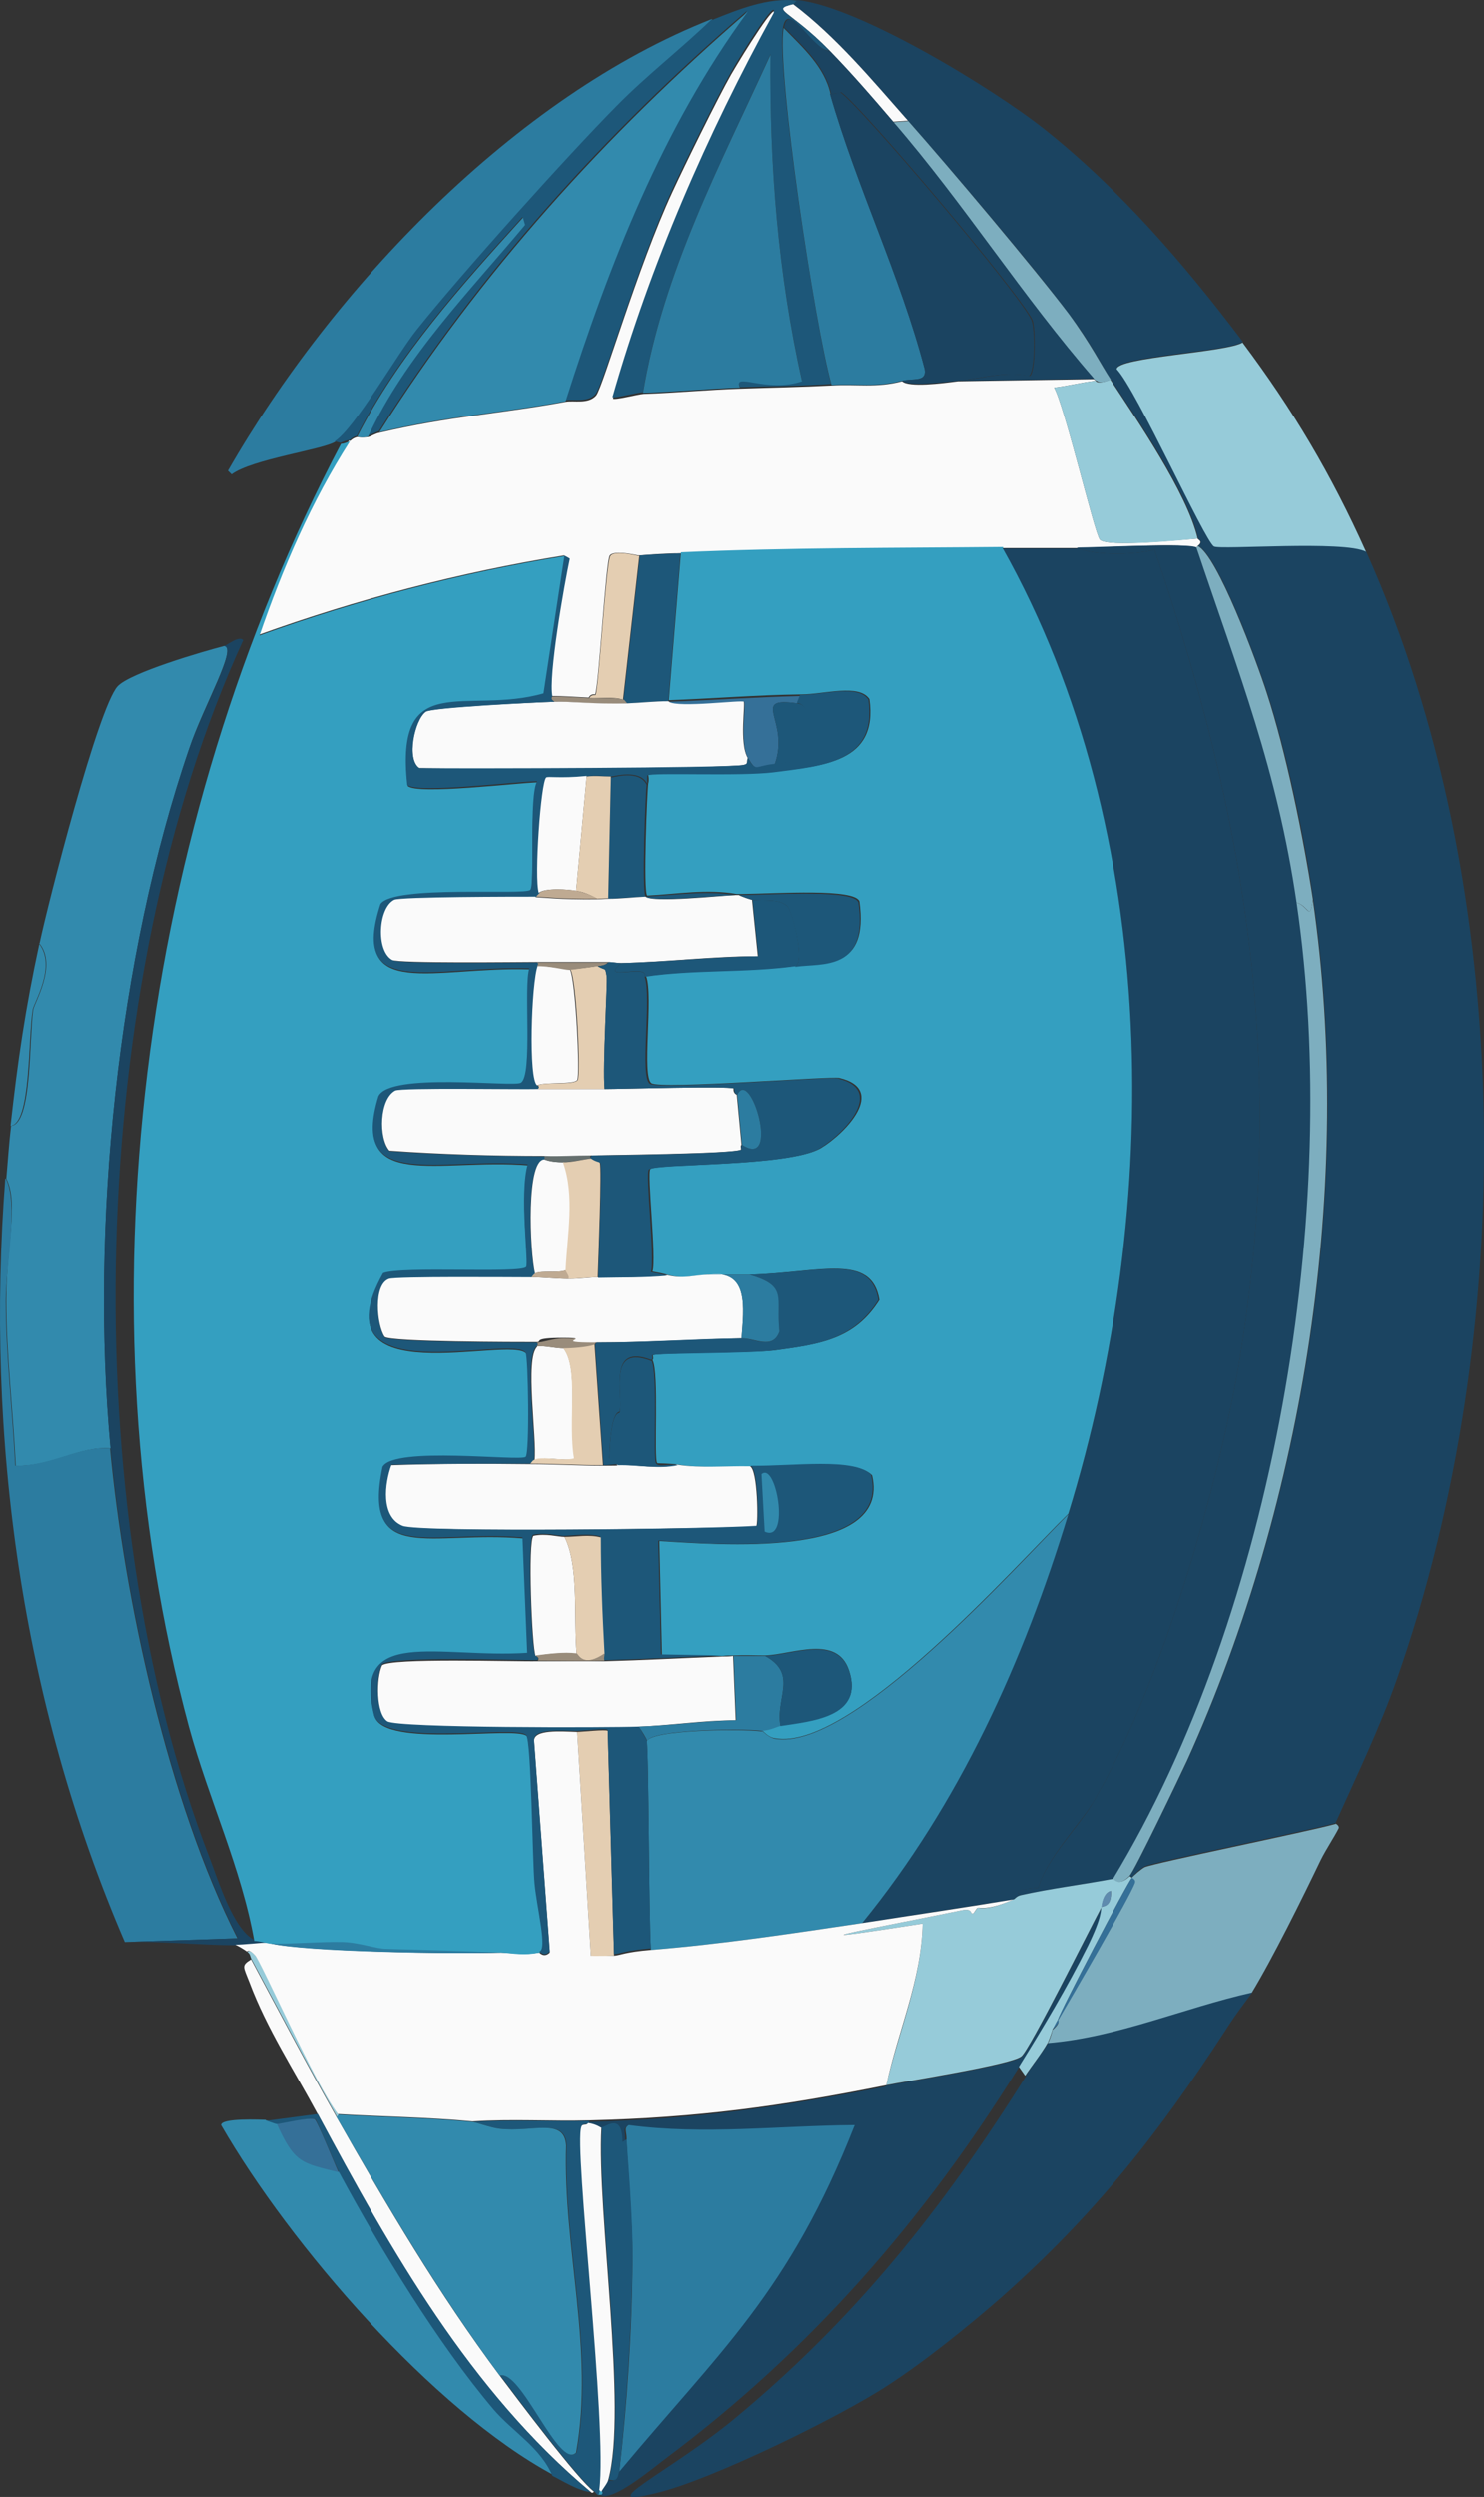<?xml version="1.0" encoding="UTF-8"?>
<svg id="Layer_1" data-name="Layer 1" xmlns="http://www.w3.org/2000/svg" version="1.1" viewBox="0 0 282 474.2">
  <rect x="0" y="0" width="282" height="474.2" fill="#333333" stroke="none"/>
  <defs>
    <style>
      .cls-1 {
        fill: #656f6e;
      }

      .cls-1, .cls-2, .cls-3, .cls-4, .cls-5, .cls-6, .cls-7, .cls-8, .cls-9, .cls-10, .cls-11, .cls-12, .cls-13, .cls-14 {
        stroke-width: 0px;
      }

      .cls-2 {
        fill: #e4ceb2;
      }

      .cls-3 {
        fill: #998c7b;
      }

      .cls-4 {
        fill: #2c7ca0;
      }

      .cls-5 {
        fill: #357098;
      }

      .cls-6 {
        fill: #328aad;
      }

      .cls-7 {
        fill: #5f8bae;
      }

      .cls-8 {
        fill: #fafafa;
      }

      .cls-9 {
        fill: #1d5779;
      }

      .cls-10 {
        fill: #7daebf;
      }

      .cls-11 {
        fill: #96cbd9;
      }

      .cls-12 {
        fill: #bfaa92;
      }

      .cls-13 {
        fill: #1b4461;
      }

      .cls-14 {
        fill: #349fc0;
      }
    </style>
  </defs>
  <path class="cls-13" d="M151.4,0c11.8,1.2,37.4,16.9,46.9,24.4,14.5,11.5,26.8,25.8,37.9,40.5-2.8,1.9-23.8,2.7-24,5.1,3.7,3.8,16.9,32.7,18.5,33.7,1.3.7,24.8-1.2,28.9,1,28.7,63.9,28.9,148.5,5.9,214.1-3.3,9.4-7.6,18.3-11.7,27.4-5,1.4-34.5,7.4-36.2,8.2-.8.4-2,1.5-2.5,2.1l-.4-.3c.9-.9,9.7-19.2,11-22,22.4-49.5,31.7-109.5,23.9-163.4-1.7-11.9-5.1-28-8.8-39.3-1.9-5.8-9.4-26.1-13.1-27.8,1.1-.9,0-1.2,0-1.4-1.9-8.6-11.6-22.7-16.6-30.2-1.8-2.7-3.7-6.8-8-12.5-6.4-8.6-22.8-27.9-30.6-36.7-6.8-7.7-13.6-15.9-21.8-22.1.1,0,.4-.5.7-.7h0Z"/>
  <path class="cls-13" d="M194.9,394.2c1.3-2.1,3-4.2,4.3-6.3,13.2-1.1,25.8-6.7,38.8-9.6-.4.7-3,3.9-5.2,7.4-12.9,19.8-24.7,34.8-42.5,50.6-6.4,5.6-14.6,12.2-21.7,16.8-9.2,6-33.3,17.8-43.6,20.3-13.5,3.4,2.4-4,14.4-13.9,23.1-19.1,39.8-40.1,55.6-65.3h-.1Z"/>
  <path class="cls-13" d="M168.4,396.1c3.9-.8,23.9-3.9,25.7-5.5,1.7-1.5,12.8-23.8,15.2-28.3,0,.4.3,1.5-2.6,7.4-3.8,7.8-8.5,15.5-13.1,22.9-18.1,29.1-39.6,53.8-67.2,74.4-3,2.3-9.9,8-12.2,6.9.5-.4,0-.7,0-.7.3-.6,1.1-1.5,1.3-2.2,2,.7,1.7-1.2,2-1.5,19-22.8,32.1-33.9,44.6-65.7-14.3,0-28.6,1.8-42.9,0-.9.6-.3,1.1-.4,2.7l-.9.6c0-5.7-3.2-2.8-3.9-2.8s-1-.7-2.5-.9l.3-.4c20.3-.5,36.4-2.8,56.3-6.7l.3-.2Z"/>
  <path class="cls-11" d="M236.1,65c9.6,12.8,16.9,25.1,23.5,39.8-4.1-2.2-27.7-.3-28.9-1-1.7-.9-14.8-29.9-18.5-33.7,0-2.3,21.2-3.2,24-5.1h0Z"/>
  <path class="cls-8" d="M47.7,372.1c5.4,10.1,10.6,20,16.2,29.9,9.6,16.9,19.5,33.7,31.1,49.2,3.4,4.5,14.8,19.7,17.9,22-.4.5-.6,0-.7,0-23-19.2-37.9-45.7-51.9-71.8-4.4-8.2-9.6-16.1-12.9-24.9-1.2-3.1-1.6-3.2.3-4.4Z"/>
  <g>
    <path class="cls-6" d="M42.5,122.7c2.8,0-3.9,11.5-6.5,19.3-13.7,39.8-18.9,91.2-15,133.1-5.9-.5-11.2,3.5-18,3.3-.5-10.4-1.8-21-1.8-31.4s2.4-18.4,0-23.2c.3-3.4.5-6.6.9-10,4-.4,3.4-16.1,4.2-22,.2-1.4,4.6-8.4,1.2-12.6,1.7-8,11.1-44.6,14.8-48.8,2.3-2.6,16.4-6.7,20.3-7.7h-.1Z"/>
    <path class="cls-4" d="M1.1,223.8c2.5,4.8,0,16.4,0,23.2,0,10.4,1.3,21,1.8,31.4,6.8.1,12.1-3.8,18-3.3,2.7,28.7,11.1,67.2,24.2,93l-21.4.7C4.1,323.3-2.8,273.1,1,223.8h.1Z"/>
    <path class="cls-13" d="M48.2,368.5c.1,0,.8,0,2.9.5-1.6,0-4.6.4-6.4.4-6.9,0-14-.8-20.9-.6l21.4-.7c-13.1-25.8-21.5-64.3-24.2-93-3.9-41.9,1.3-93.3,15-133.1,2.7-7.8,9.3-19.2,6.5-19.3.5,0,2.9-2.1,3.7-1.1-30,65.4-32.2,164.5-6.4,231.2,1.7,4.4,4.5,13.6,8.5,15.6h-.1Z"/>
    <path class="cls-6" d="M7.4,179.2c3.4,4.3-1,11.2-1.2,12.6-.9,5.9-.3,21.6-4.2,22,1.4-12.6,2.8-22.2,5.5-34.7h0Z"/>
  </g>
  <path class="cls-14" d="M114.3,473.1s.5.3,0,.7h-.7c.2-.3.3-.7.3-1l.4.3Z"/>
  <path class="cls-10" d="M249.5,170.9c7.8,53.8-1.5,113.9-23.9,163.4-1.3,2.8-10.1,21.2-11,22-2.2,2.2-3,.5-3.2.5,30.7-50.7,43.5-127,34.9-185.4,2.3.5,2.6,3.8,3.2-.5Z"/>
  <g>
    <path class="cls-8" d="M66.5,83.8s.5-.6,1.4-.8c.1,0,.7.2,2.1,0,.7-.2,1.4-.7,2.1-.8,13.1-3.1,23.5-3.7,35.4-5.9,1.6-.3,4.3.5,5.8-1.2,1.3-1.6,7.9-24.5,14.5-38.7,2.4-5.2,8.5-17.6,11.1-22.2,2.5-4.3,9-14.7,8.2-11.4-12.6,23.1-23.3,47.7-30.6,72.9.4.3,4.6-.8,5.8-.9,6.1-.2,12.2-.8,18.4-1,5.8-.2,11.5-.3,17.3-.6,4.8-.3,8.4.5,13.4-.8,1.3,1.2,7.6.4,10.6,0l25.8-.4.4.3c-2.6.3-5.3,1-7.9,1.3,2,3.5,7.7,27.8,8.7,28.9,1.4,1.5,15.7,0,18.6-.2,0,.2,1.2.5,0,1.4l-.3.4c-1-1.1-19.3,0-22.7,0h-14.2c-20.4,0-40.8,0-61.2,1-2.6,0-5.1.2-7.8.4-.3,0-4.6-1.1-5.5,0-.8,1.1-2.1,25.2-2.8,26.4,0,0-.8-.2-1.2.6-2.4-.1-4.7-.3-7.1-.3-.8-3.9,2.2-21,3.3-26.2l-.9-.5c-19.8,3.2-39.2,8.3-58.1,15.1,4.5-12.8,9.9-25.5,17.2-36.9h.2Z"/>
    <path class="cls-11" d="M208.2,72.3c0,0,.2.8,2.8-.2,5,7.6,14.6,21.6,16.6,30.2-2.9.3-17.1,1.7-18.6.2-1-1.1-6.7-25.4-8.7-28.9,2.6-.3,5.3-1,7.9-1.3h0Z"/>
  </g>
  <path class="cls-10" d="M249.5,170.9c-.6,4.3-.8,1-3.2.5-3.7-25.3-11-43.5-19-67.3l.3-.4c3.7,1.7,11.2,21.9,13.1,27.8,3.7,11.3,7,27.5,8.8,39.3h0Z"/>
  <path class="cls-10" d="M172.5,22.9c7.8,8.8,24.1,28.1,30.6,36.7,4.2,5.7,6.2,9.8,8,12.5-2.6,1-2.7,0-2.8.2l-.4-.3c-13.6-15.6-24.7-33.2-38.2-48.8l2.8-.2h0Z"/>
  <path class="cls-8" d="M150.7.8c8.2,6.2,15,14.4,21.8,22.1l-2.8.2c-3.9-4.5-7.9-9.2-12.1-13.5-7.5-7.7-11.4-7.8-6.9-8.8Z"/>
  <path class="cls-13" d="M204.7,104c2.5,1.5,10.9,1.5,14.7.4,17.5,51.4,25.1,98.1,16.4,152.4-4,25.1-15.3,63.8-28.1,85.5-2.5,4.1-8.9,10.7-10.4,16.2-2.8.2-4.9.6-3.3,1.4-.9.2-1.2.7-1.4.8-9.6,1.5-19.2,3-28.8,4.5,18.5-22.8,30.6-49.8,39.2-77.6,17.9-58.2,17.9-129.3-12.5-183.4h14.2v-.2Z"/>
  <path class="cls-6" d="M144.8,328.7c.1,0,1.1,1.2,2.4,1.5,14.5,2.6,45.9-32.8,55.8-42.6-8.5,27.9-20.7,54.9-39.2,77.6-13.4,2-26.6,4-40.1,5.1-.4-6-.4-37.7-.8-39.6.8-2.2,17.6-2.4,21.8-1.9h.1Z"/>
  <g>
    <path class="cls-9" d="M112.1,402.8l-.3.4c-.3.4-1,0-1.2.6-1.6,3.8,4.9,57,3.4,69,0,.3-.1.8-.3,1.1-.3-.2-.5-.5-.7-.7-3.1-2.3-14.5-17.5-17.9-22,4-1.4,11.1,17.8,14.5,14.6,3.5-19.5-2.5-38.8-1.9-58.3-.2-5.4-6.3-2.5-12.6-3.2-1.9-.2-4.8-1.3-5.2-1.3,7.4-.5,14.9,0,22.3-.2h-.1Z"/>
    <path class="cls-6" d="M89.8,403c.5,0,3.4,1.1,5.2,1.3,6.3.7,12.3-2.2,12.6,3.2-.6,19.6,5.4,38.8,1.9,58.3-3.3,3.3-10.5-16-14.5-14.6-11.6-15.6-21.5-32.4-31.1-49.2l.3-.4c8.5.5,17.1.6,25.6,1.4h0Z"/>
  </g>
  <path class="cls-2" d="M116.7,371.4c-.6,0-4.3.2-4.4,0l-2.6-42.5c.8,0,5.5-.5,5.8-.2l1.2,42.6h0Z"/>
  <path class="cls-4" d="M117.7,469.4c1.5-13,2.4-26.5,2.5-39.6.1-8-1.2-22.1-1.1-23.5,0-1.6-.6-2.1.4-2.7,14.3,1.9,28.5.1,42.9,0-12.5,31.8-25.6,42.9-44.6,65.7h0Z"/>
  <path class="cls-9" d="M119.1,406.3c0,1.4,1.3,15.5,1.1,23.5-.2,13.2-1.1,26.6-2.5,39.6-.3.3,0,2.2-2,1.5,3.7-13.4-2.2-51-1.3-66.9.7,0,3.9-2.9,3.9,2.8l.9-.6h0Z"/>
  <path class="cls-8" d="M111.8,403.2c1.5.2,2.4.9,2.5.9-.9,15.9,5,53.5,1.3,66.9-.2.7-1,1.6-1.3,2.2l-.4-.3c1.6-12.1-4.9-65.2-3.4-69,.2-.6.9-.2,1.2-.6h0Z"/>
  <g>
    <path class="cls-4" d="M135.3,3.8c-5.9,5.6-12.3,10.6-18,16.4-9.3,9.5-29.6,32.1-38,42.5-3.7,4.7-11.9,18.8-15.6,21.2-2.3,1.5-15.8,3.3-19.7,6.2l-.7-.7C63.1,54.9,97.8,18.3,135.3,3.6v.2Z"/>
    <g>
      <path class="cls-9" d="M135.3,3.8c5-2,10.6-4.3,16.1-3.7-.3.3-.6.7-.7.7-4.5,1.1-.6,1.1,6.9,8.8-3.1.2-7.8-9.7-8.8-4.5-1.4,7.9,6,56.5,9.1,67.8-5.8.4-11.5.4-17.3.6-1.4-3.1,5,1.1,11.8-1.2-4.6-20.5-6.2-41.1-6-62-9.5,20.9-20.4,41.4-24.2,64.2-1.2,0-5.4,1.2-5.8.9,7.2-25.2,17.9-49.8,30.6-72.9.8-3.3-5.8,7.1-8.2,11.4-2.6,4.6-8.7,17-11.1,22.2-6.5,14.2-13.1,37.1-14.5,38.7-1.4,1.7-4.2.9-5.8,1.2,8.3-26,18.3-51.9,34.6-74-27,23.2-51,49.8-70,79.9-.7.2-1.4.7-2.1.8,7.1-15.2,19.2-27.4,29.8-40.1l-.4-1.4c-11.6,12.8-23.7,26.2-31.5,41.6-.9.2-1.3.8-1.4.8-.6,0-1.2.3-1.7.5,0,0-.9-.2-1.1-.3,3.8-2.4,11.9-16.6,15.6-21.2,8.3-10.4,28.6-33,38-42.5,5.7-5.8,12.2-10.8,18-16.4h0Z"/>
      <path class="cls-6" d="M107.5,76.2c-11.9,2.2-22.4,2.8-35.4,5.9C91.1,52,115.2,25.4,142.1,2.2c-16.3,22.2-26.3,48-34.6,74h0Z"/>
      <path class="cls-6" d="M70,82.9c-1.5.4-2,0-2.1,0,7.8-15.4,19.9-28.8,31.5-41.6l.4,1.4c-10.6,12.7-22.7,24.9-29.8,40.1h0Z"/>
    </g>
  </g>
  <path class="cls-13" d="M227.4,104.1c8,23.8,15.3,42,19,67.3,8.6,58.4-4.2,134.7-34.9,185.4-5.8,1.1-11.7,1.8-17.5,3.1-1.6-.9.5-1.2,3.3-1.4,1.5-5.5,8-12,10.4-16.2,12.8-21.7,24.1-60.4,28.1-85.5,8.7-54.3,1.1-101.1-16.4-152.4-3.8,1.1-12.2,1.1-14.7-.4,3.4,0,21.6-.9,22.7,0Z"/>
  <g>
    <path class="cls-11" d="M192.6,360.7c.2,0,.5-.6,1.4-.8,5.8-1.3,11.7-2,17.5-3.1.2,0,1,1.6,3.2-.5l.4.3c-1,1.2-13.5,25.1-14.1,27-.3.6-.7,1.3-1,1.8,0,.1-.6,1.9-.9,2.5-1.2,2.1-2.9,4.2-4.3,6.3l-1.2-1.7c4.6-7.4,9.2-15.1,13.1-22.9,2.9-5.9,2.4-7,2.6-7.4,0-.3,2,.2,1.8-3.1-1.6.4-1.7,3-1.8,3.1-2.4,4.5-13.5,26.8-15.2,28.3-1.8,1.6-21.8,4.7-25.7,5.5,2.3-10.2,6.7-20,6.9-30.7-32,5-4.7,0,7.3-2.5,2.3-.5,1.7.7,2.2.6.3,0,.7-1,1-1.1.4,0,1.9.6,6.8-1.6h0Z"/>
    <path class="cls-11" d="M64.3,401.6l-.3.4c-5.6-9.9-10.8-19.8-16.2-29.9-.3-.5-.2-1-.8-1.4,0,0,.4-.7,1.6.8,1.3,1.6,11.4,24.5,15.7,30.1h0Z"/>
    <g>
      <path class="cls-8" d="M51.1,369c6.4,1.6,35.2,2.1,44,1.8,2.9.1,4.3.5,7.4,0,0,0,.9,1.1,2,0l-3-40.2c0-2.2,5-1.8,8.2-1.7l2.6,42.5c.2.1,3.8,0,4.4,0,1.3-.1,2.1-.7,7-1.1,13.5-1.1,26.7-3.1,40.1-5.1,9.6-1.5,19.2-2.9,28.8-4.5-4.9,2.2-6.5,1.5-6.8,1.6-.3,0-.7,1.1-1,1.1-.5.1.1-1.1-2.2-.6-12,2.5-39.3,7.5-7.3,2.5-.2,10.7-4.7,20.4-6.9,30.7-19.9,4-35.9,6.2-56.3,6.7-7.4.2-14.9-.3-22.3.2-8.5-.8-17.1-.9-25.6-1.4-4.3-5.6-14.4-28.5-15.7-30.1-1.3-1.5-1.6-.7-1.6-.8-.7-.5-1.4-.9-2.2-1.3,1.8,0,4.7-.4,6.4-.4h0Z"/>
      <path class="cls-4" d="M95.1,370.8c-8.8.3-37.6-.1-44-1.8,4.4,0,9.6-.4,14-.3,3.1,0,6.3,1.2,8.2,1.3,7.3.2,14.5.4,21.8.7h0Z"/>
    </g>
    <g>
      <path class="cls-10" d="M253.8,346.3s.8.4.6.9c-.8,1.6-2.4,4-3.4,6-3.5,7.3-9.1,18.6-13.1,25.2-12.9,2.9-25.5,8.5-38.8,9.6.4-.6.9-2.4.9-2.5,1.7-1.5.9-1.7,1-1.8,2.6-4.5,13.9-23.8,14.6-26.1,0-.4-.3-.6-.6-.9.5-.6,1.8-1.7,2.5-2.1,1.7-.8,31.2-6.8,36.2-8.2h.1Z"/>
      <path class="cls-5" d="M201,383.6c.6-1.9,13.1-25.8,14.1-27,.3.2.7.4.6.9-.8,2.4-12,21.7-14.6,26.1h0Z"/>
      <path class="cls-5" d="M201,383.6s.7.3-1,1.8c.3-.5.6-1.2,1-1.8Z"/>
    </g>
    <path class="cls-7" d="M209.3,362.2c0-.2.2-2.7,1.8-3.1.2,3.3-1.7,2.8-1.8,3.1Z"/>
  </g>
  <g>
    <path class="cls-6" d="M50.5,402.7c.6,0,1.5.6,2.2.6,3.4,7.5,4.7,7.4,11.9,9.2,7.8,14.5,18.7,32.5,29.3,44.9,3.7,4.3,8.8,7.3,11.2,12.6-22.8-12.3-49.9-43.5-63.1-66.4,0-1.4,7.6-1,8.6-1h-.1Z"/>
    <path class="cls-9" d="M60.4,401.5c14,26.1,28.9,52.5,51.9,71.8-2.5-.3-5.1-2-7.3-3.1-2.3-5.4-7.5-8.3-11.2-12.6-10.5-12.4-21.5-30.4-29.3-44.9-.8-1.4-4.2-9.9-4.6-10.2-.8-.5-6.6,1-7.2.9-.6,0-1.6-.6-2.2-.6l9.8-1.3h.1Z"/>
    <path class="cls-5" d="M64.5,412.6c-7.2-1.8-8.5-1.7-11.9-9.2.6,0,6.4-1.4,7.2-.9.5.3,3.9,8.8,4.6,10.2h.1Z"/>
  </g>
  <g>
    <path class="cls-14" d="M66.5,83.8c-7.3,11.4-12.8,24.1-17.2,36.9,18.9-6.8,38.3-11.9,58.1-15.1l-4,26.3c-14.6,4.2-28.4-4.9-25.9,17.4,1.8,1.7,20.9-.6,24.7-.7-1.6,2.6-.6,19.8-1.3,20.6s-26-1-28.5,2.7c-6,18.4,10.2,11.6,28.3,12.2-1.1,3.4.7,20.2-1.6,21.7-1.4.9-25.1-2.1-27.1,2.6-5.5,18.1,11.4,11.5,28.4,12.9-1.7,5.5.2,18.7-.3,19.5-.8,1.3-23.9-.2-27.2,1.2-13.1,23.3,24.4,11.5,27.1,15.1.6.8.8,19.2,0,19.8-1.1.9-25-2.1-27.2,1.9-3.9,18.6,9.1,11.9,26.6,13.4l.9,21.9c-16.8,1.1-33.4-5.2-29.1,11.9,2,6.1,27,1.7,28.9,3.7,1,1,1.2,24.5,1.6,28.2.4,4.4,2.5,12.6.9,12.9-3.1.6-4.5.2-7.4,0-7.3-.3-14.5-.5-21.8-.7-1.9,0-5.1-1.2-8.2-1.3-4.4-.1-9.6.4-14,.3-2.1-.5-2.7-.5-2.9-.5-2.4-13.7-8.7-27-12.4-40.6-21.4-79.2-9.3-171.4,28.9-243.7.6,0,1.1-.3,1.7-.5h0Z"/>
    <path class="cls-14" d="M190.5,104.1c30.4,54.1,30.4,125.2,12.5,183.4-10,9.8-41.4,45.3-55.8,42.6-1.3-.2-2.2-1.4-2.4-1.5,1.7-.1,3-.8,3.5-.9,5.7-.9,16-1.6,13-10.5-2.3-6.8-10.7-3-15.9-2.8-2,0-3.9-.1-6,0-.7,0-1.4,0-2.1.1l-11.5-.2-.5-21.6c10.6.6,44.2,3.6,40.4-12.5-3.3-3.3-14.8-1.6-22.9-1.7-4.5,0-9.4.4-13.8-.3-2-.3-3.9-.2-4.1-.3-.7-.7.4-17.2-.9-19.6.3-.2,0-.9.1-.9,1-.5,18.6-.4,23-.9,8.6-1.2,15.2-2,20-9.6-1.5-9-11.3-5.2-24.5-4.8h-7.4c-3,0-4.9.9-8.1.1-1-.3-2-.5-3.1-.7.8-2.5-1.1-18.8-.4-19.5,1.2-1.1,26.4-.4,32.4-4,4.5-2.7,12.7-11.1,3.5-13.3-1.7-.4-33.9,2.2-35.7,1-1.9-1.3.4-16.5-1-20.3,9.5-1.4,19-.7,28.6-2,5-.7,13.7,1,11.9-12.2-.9-2.5-15.3-1.5-22.6-1.4h-.7c-5.7-1-11.3,0-17,.3-.8-.7,0-20.2.2-21.3.2-.7,0-1.6,0-1.6,1-.7,17.8.2,24-.6,9.1-1.2,19.7-1.7,18-13.8-2-3-8.6-.9-13-.9-8.4.1-16.7.8-25.1,1.1l2.3-28.1c20.4-.9,40.8-.8,61.2-1h0v.2Z"/>
  </g>
  <g>
    <path class="cls-4" d="M140.6,73.6c-6.1.2-12.2.8-18.4,1,3.8-22.9,14.7-43.4,24.2-64.2-.2,20.9,1.4,41.5,6,62-6.8,2.3-13.2-1.9-11.8,1.2Z"/>
    <path class="cls-4" d="M157.7,17.8c5.1,17.8,13.3,34.4,18,52.3.4,2.5-2.2,1.7-4.3,2.2-5,1.3-8.6.5-13.4.8-3.2-11.3-10.5-59.9-9.1-67.8,3.6,3.7,7.8,7.4,8.9,12.6h0Z"/>
    <path class="cls-13" d="M157.6,9.6c4.2,4.3,8.2,8.9,12.1,13.5,13.5,15.6,24.6,33.2,38.2,48.8l-25.8.4c4.6-.4,8.9-1.9,13.6-.9,1.1-.7,1.1-9.1.5-10.6-2-4.6-32.6-40.8-36.4-43.3,0,0-1,.4-1.9.3-1.1-5.2-5.2-8.9-8.9-12.6.9-5.3,5.6,4.7,8.8,4.5h-.2Z"/>
    <path class="cls-13" d="M182,72.3c-3,.3-9.4,1.1-10.6,0,2.1-.5,4.7.3,4.3-2.2-4.7-17.9-12.9-34.5-18-52.3.9.2,1.9-.3,1.9-.3,3.8,2.5,34.4,38.6,36.4,43.3.7,1.6.7,10-.5,10.6-4.7-1-9,.5-13.6.9h.1Z"/>
  </g>
  <path class="cls-9" d="M129.3,105.1l-2.3,28.1c-2.6,0-5.2.3-7.8.4-.3-.2-.6-.6-.7-.7l3.1-27.4c2.6-.2,5.1-.3,7.8-.4h-.1Z"/>
  <g>
    <path class="cls-2" d="M121.5,105.5l-3.1,27.4c-1.8-.6-4.4-.2-6.4-.3.4-.8,1.2-.5,1.2-.6.6-1.2,2-25.3,2.8-26.4.8-1.2,5.2,0,5.5,0h0Z"/>
    <path class="cls-3" d="M112.1,132.6c2,.1,4.6-.2,6.4.3.2,0,.4.4.7.7-5.9.3-10.8-.4-13.8-.3-1-.6-.4-1-.4-1,2.4,0,4.7.2,7.1.3Z"/>
  </g>
  <path class="cls-8" d="M100.8,278.1c4.6,0,9.2.3,13.8.3s1.9-.1,2.8-.2c3.7,0,7.6.9,11.3,0,4.5.7,9.3.2,13.8.3,1.5.6,1.6,11,1.2,11.4-8.3.5-64.2,1.2-67.3,0-4.2-1.7-3.4-8.1-2.1-11.6,8.8-.3,17.6-.3,26.4-.2h.1Z"/>
  <path class="cls-9" d="M122.9,149c-.2,1-1,20.6-.2,21.3-2.4.1-4.7.3-7.1.4l.5-23c.4,0,5.4-1.6,6.8,1.4h0Z"/>
  <g>
    <path class="cls-8" d="M105.4,133.3c3-.1,7.9.5,13.8.3,2.6-.1,5.2-.4,7.8-.4,1.9,1.2,13.9-.4,14.3,0,.4.4-.9,8,.8,10.8-.3.6.2,1.1-.8,1.3-3,.7-53.3.8-61.6.6-2.5-1.6-1-9.1,1.2-10.7,1.1-.9,21.3-1.8,24.5-1.9h0Z"/>
    <path class="cls-5" d="M152.1,132.1l-.6,1.5c-9.2-1.3-1.3,3.3-4.3,11.6-3.9.3-3.3,1.6-5-1.1-1.7-2.7-.4-10.4-.8-10.8s-12.4,1.2-14.3,0c8.4-.3,16.7-.9,25.1-1.1h0Z"/>
    <path class="cls-9" d="M151.5,133.6c3.2.4,1.9,6.2,2.5,10-.5.8-5.7,1.5-6.8,1.6,3-8.3-4.9-12.9,4.3-11.6Z"/>
  </g>
  <g>
    <path class="cls-9" d="M107.4,105.6l.9.5c-1.1,5.2-4.1,22.3-3.3,26.2,0,0-.6.4.4,1-3.3.1-23.4,1.1-24.5,1.9-2.1,1.6-3.7,9.1-1.2,10.7,8.3.1,58.6,0,61.6-.6,1-.2.5-.7.8-1.3,1.7,2.7,1.2,1.5,5,1.1,1.1,0,6.3-.8,6.8-1.6-.6-3.8.7-9.5-2.5-10l.6-1.5c4.4,0,11-2.1,13,.9,1.7,12-8.9,12.6-18,13.8-6.3.8-23,0-24,.6v1.6c-1.4-2.9-6.4-1.4-6.8-1.4-1.7,0-2.8-.3-4.6,0-5.1.5-7.3,0-7.6.3-1.1.9-2.3,19-1.4,21.9-.2.2-.4.5-.7.7-3.6,0-25.5,0-26.7.6-3.1,1.4-3.6,9.5-.4,11.4,1.2.7,24,.4,27.5.4.5.4.1.5,0,.7-1.3,3.2-1.9,21.6-.1,22.7.3.2.3.5,0,.7-3.5,0-25.9-.3-27.1.3-3,1.6-3.2,9-1.1,11.4,9.8.7,19.8.9,29.6,1v.7c-3.7-.8-3,17.7-1.9,21.7-.2.1-.4.5-.7.7-3.5,0-25.8-.2-27.1.3-3,1.1-2.3,8.8-.8,11,1.1,1,25.3,1,28.9,1,.3.2.3.4,0,.7-2.5,2.3,0,17.4-.5,21.6-.2.1-.4.5-.7.7-8.8,0-17.6,0-26.4.2-1.3,3.5-2.1,9.9,2.1,11.6,3.1,1.3,59,.6,67.3,0,.4-.4.3-10.9-1.2-11.4,8.2.1,19.7-1.6,22.9,1.7,3.9,16.1-29.7,13.2-40.4,12.5l.5,21.6,11.5.2c-7.4.3-14.8.7-22.3.9-.3-.4,0-.8,0-1.4-.4-7.4-.7-14.7-.7-22.1-2.3-.6-4.6-.2-6.9-.1-1.3,0-3.5-.7-5.9-.2-1.1.9-.3,21.3.4,22.8.1.3,1,.5.4,1-4,0-28.2-.8-29.5.8-1.2,2.4-1.2,9.1,1,10.6,2,1.4,42.4,1.2,47.7,1,.4.6,1.5,2.6,1.6,2.7.4,1.9.4,33.6.8,39.6-4.9.4-5.7,1-7,1.1l-1.2-42.6c-.4-.3-5,.2-5.8.2-3.2,0-8.1-.5-8.2,1.7l3,40.2c-1.1,1.1-1.9,0-2,0,1.6-.3-.5-8.5-.9-12.9-.4-3.8-.6-27.2-1.6-28.2-1.9-2-26.9,2.4-28.9-3.7-4.3-17.1,12.3-10.8,29.1-11.9l-.9-21.9c-17.5-1.5-30.5,5.3-26.6-13.4,2.2-4,26.1-1,27.2-1.9.8-.6.5-19,0-19.8-2.6-3.6-40.1,8.2-27.1-15.1,3.3-1.4,26.4.1,27.2-1.2.5-.8-1.3-14,.3-19.5-17-1.4-33.9,5.2-28.4-12.9,2.1-4.7,25.7-1.7,27.1-2.6,2.3-1.4.5-18.2,1.6-21.7-18.1-.6-34.3,6.2-28.3-12.2,2.5-3.7,27.6-1.6,28.5-2.7s-.3-18,1.3-20.6c-3.8,0-22.9,2.4-24.7.7-2.4-22.3,11.3-13.2,25.9-17.4l4-26.3h0v.2Z"/>
    <path class="cls-6" d="M144.7,280c2.8-2.5,5.5,13.2.6,10.9l-.6-10.9Z"/>
  </g>
  <g>
    <path class="cls-8" d="M111.5,147.5l-2,21.7c-1.4-.3-6-.6-7.1.4-.9-2.9.4-21,1.4-21.9.3-.3,2.5.2,7.6-.3h.1Z"/>
    <path class="cls-2" d="M116.1,147.6l-.5,23c-.7,0-1.4.1-2.1.1-1.2-.7-2.6-1.3-4-1.5l2-21.7c1.8-.2,2.9,0,4.6,0h0Z"/>
    <path class="cls-12" d="M102.5,169.6c1.1-1,5.6-.7,7.1-.4,1.4.3,2.8.8,4,1.5-6.7.1-11.1-.4-11.7-.4.2-.2.4-.5.7-.7h-.1Z"/>
  </g>
  <g>
    <path class="cls-8" d="M107.3,291.9c2.8,5.6,1.7,15.4,2.3,22.2-2.5-.3-5.3,0-7.8.4-.7-1.6-1.5-21.9-.4-22.8,2.4-.5,4.6.2,5.9.2h0Z"/>
    <path class="cls-2" d="M114.9,314.1c-4.2,2.8-5,0-5.3,0-.6-6.8.5-16.6-2.3-22.2,2.3,0,4.6-.5,6.9.1,0,7.4.3,14.7.7,22.1h0Z"/>
    <path class="cls-3" d="M109.6,314c.3,0,1.1,2.9,5.3,0,0,.6-.2,1,0,1.4-4.3.1-8.5,0-12.7,0,.5-.6-.3-.8-.4-1,2.5-.3,5.3-.7,7.8-.4h0Z"/>
  </g>
  <g>
    <path class="cls-8" d="M102.2,183.4c2.1,0,5.2.7,6.1.7,1.1,1.6,2,20.1,1.4,21-.7.9-6.2.3-7.6,1-1.7-1-1.1-19.5.1-22.7Z"/>
    <path class="cls-2" d="M113.6,183.5c1.5.9,1.4,0,1.7,1.9.2,1.1-.8,17-.4,21.4h-12.7c.3-.2.3-.5,0-.7,1.3-.7,6.9,0,7.6-1,.6-.9-.2-19.4-1.4-21,.3,0,4.7-.5,5.3-.7h-.1Z"/>
    <path class="cls-3" d="M115.6,182.7c-.5.7-1.4.7-2.1.8-.6.1-5,.7-5.3.7-.9,0-3.9-.8-6.1-.7,0-.2.4-.4,0-.7h13.5Z"/>
  </g>
  <g>
    <path class="cls-8" d="M102.1,255.7c1.7-.1,3.5.4,5,.4,3,3.8.9,14.1,2.1,21-1.9.5-6.3-.6-7.6.3.5-4.2-1.9-19.4.5-21.6h0Z"/>
    <path class="cls-2" d="M113,255.4l1.6,22.9c-4.7,0-9.2-.3-13.8-.3.2-.2.4-.6.7-.7,1.3-.8,5.7.3,7.6-.3-1.2-6.9,1-17.1-2.1-21,1.6,0,4.5-.2,6-.7h0Z"/>
    <path class="cls-3" d="M113.3,255l-.3.4c-1.5.5-4.4.7-6,.7s-3.3-.5-5-.4c.3-.3.3-.5,0-.7,1.2,0,3.1-.8,5.1-.8,6.2,0,5.9.9,6.2.9h0Z"/>
  </g>
  <g>
    <path class="cls-8" d="M102.2,315.5h12.7c7.4-.2,14.8-.6,22.3-.9.7,0,1.4,0,2.1-.1l.5,12.2c-6.2,0-12.4,1-18.5,1.2-5.3.2-45.7.3-47.7-1-2.2-1.5-2.1-8.2-1-10.6,1.4-1.5,25.5-.7,29.5-.8h0Z"/>
    <g>
      <path class="cls-4" d="M139.4,314.5h6c6.3,3.5,1.9,7.9,2.9,13.3-.5,0-1.8.8-3.5.9-4.2-.5-21-.2-21.8,1.9,0-.2-1.2-2.2-1.6-2.7,6.2-.2,12.3-1.1,18.5-1.2l-.5-12.2h0Z"/>
      <path class="cls-9" d="M148.3,327.8c-1-5.4,3.4-9.8-2.9-13.3,5.2-.2,13.6-4,15.9,2.8,3,8.9-7.4,9.6-13,10.5Z"/>
    </g>
  </g>
  <path class="cls-9" d="M123.8,258.4c1.3,2.4.2,18.9.9,19.6s2.1,0,4.1.3c-3.7.8-7.6-.1-11.3,0l-1.7-1.1c.3-10,1.9-8.5,2-9,.6-3.8-2.3-12.9,6-9.7h0Z"/>
  <g>
    <path class="cls-8" d="M101,242.6c2.3,0,4.7.3,7.1.3s3.8-.3,5.6-.3c4.4,0,8.7,0,13.1-.4,3.3.8,5.2-.1,8.1-.1,7.5-1,6.4,6.4,6,12.1-9.2.2-18.4.8-27.6.8s0-.9-6.2-.9-3.9.8-5.1.8c-3.6,0-27.8,0-28.9-1-1.5-2.2-2.2-9.9.8-11,1.3-.5,23.5-.3,27.1-.3h0Z"/>
    <path class="cls-9" d="M140.9,254.2c2.5,0,5.9,2.3,7.2-1.3-.8-6.6,1.7-8.6-5.7-10.8,13.3-.3,23-4.2,24.5,4.8-4.8,7.6-11.4,8.5-20,9.6-4.3.6-21.9.5-23,.9,0,0,.2.7-.1.9-8.3-3.2-5.4,6-6,9.7,0,.5-1.7-1-2,9l1.7,1.1c-.9,0-1.8.2-2.8.2l-1.6-22.9.3-.4c9.2,0,18.4-.7,27.6-.8h0Z"/>
    <path class="cls-4" d="M142.4,242.1c7.4,2.2,5,4.2,5.7,10.8-1.3,3.6-4.7,1.2-7.2,1.3.4-5.7,1.5-13-6-12.1h7.5Z"/>
  </g>
  <g>
    <path class="cls-8" d="M101.8,170.4c.6,0,5,.5,11.7.4.7,0,1.4-.1,2.1-.1,2.4,0,4.7-.3,7.1-.4,1.3,1.2,14.4-.2,17-.3h.7c.5.3,2.3.9,2.5.9l1.1,10.7c-8.6,0-17.4,1.1-26,1.3-.8,0-1.7-.2-2.5-.2h-13.5c-3.5,0-26.3.3-27.5-.4-3.1-1.8-2.6-9.9.4-11.4,1.2-.6,23.1-.6,26.7-.6h.2Z"/>
    <path class="cls-9" d="M151.1,183.5c2-.9-.7-10.6-1.5-11.4-1.6-1.5-4.6-.9-6.6-1.2-.2,0-2-.6-2.5-.9,7.2-.1,21.7-1.1,22.6,1.4,1.9,13.1-6.9,11.5-11.9,12.2h-.1Z"/>
    <path class="cls-9" d="M118.1,182.9c8.6-.2,17.3-1.2,26-1.3l-1.1-10.7c2.1.3,5-.3,6.6,1.2.9.8,3.5,10.6,1.5,11.4-9.5,1.3-19.1.6-28.6,2,1-2.7-9,1.1-4.4-2.6h0Z"/>
    <path class="cls-9" d="M139.7,170c-2.6,0-15.7,1.4-17,.3,5.6-.3,11.3-1.2,17-.3Z"/>
  </g>
  <g>
    <path class="cls-8" d="M103.6,220.2c1.1.4,2.4.5,3.6.5,2.2,6.6.8,13.8.5,20.5-1.4.7-4.9,0-6,.7-1-4-1.8-22.5,2-21.7h-.1Z"/>
    <path class="cls-1" d="M112.4,219.3c-.3.3-.3.5,0,.7-1.7.2-3.6.6-5.3.7-1.2,0-2.5-.1-3.6-.5v-.7c2.9,0,5.9-.1,8.8-.1h.1Z"/>
    <path class="cls-12" d="M101.6,241.9c1.1-.7,4.6,0,6-.7,0,.4.9,1.3.5,1.7-2.4,0-4.8-.3-7.1-.3.2-.2.4-.6.7-.7h0Z"/>
    <path class="cls-2" d="M112.4,220c.9.6,1.5.5,1.6.8.4,1-.3,18.8-.4,21.8-1.8,0-3.7.3-5.6.3.4-.4-.5-1.3-.5-1.7.3-6.7,1.8-14-.5-20.5,1.7,0,3.6-.5,5.3-.7h0Z"/>
  </g>
  <g>
    <path class="cls-8" d="M102.1,206.8h12.7c3.3,0,23.5-.6,24.6-.1,0,0-.2.8.6,1.2l.9,9.5c-.3.2,0,.8-.1.9-1.2.8-25,1-28.4,1.1-2.9,0-5.9.2-8.8.1-9.8,0-19.9-.3-29.6-1-2.1-2.4-1.9-9.8,1.1-11.4,1.2-.6,23.5-.2,27.1-.3h-.1Z"/>
    <path class="cls-9" d="M115.6,182.7c.8,0,1.7.2,2.5.2-4.6,3.7,5.4,0,4.4,2.6,1.4,3.8-1,19,1,20.3,1.8,1.2,34-1.4,35.7-1,9.2,2.2,1,10.6-3.5,13.3-5.9,3.5-31.1,2.8-32.4,4-.7.7,1.2,16.9.4,19.5,1,.2,2,.4,3.1.7-4.3.4-8.7.3-13.1.4,0-3,.8-20.8.4-21.8-.1-.3-.7-.2-1.6-.8-.3-.2-.3-.5,0-.7,3.4,0,27.3-.3,28.4-1.1,0,0-.2-.7.1-.9,7.4,4.8,1.6-14.9-.9-9.5-.8-.4-.5-1.2-.6-1.2-1.1-.5-21.3.1-24.6.1-.4-4.4.6-20.4.4-21.4-.3-1.8-.2-1-1.7-1.9.7-.1,1.6-.2,2.1-.8h0Z"/>
    <path class="cls-4" d="M141,217.4l-.9-9.5c2.5-5.4,8.3,14.3.9,9.5Z"/>
  </g>
</svg>